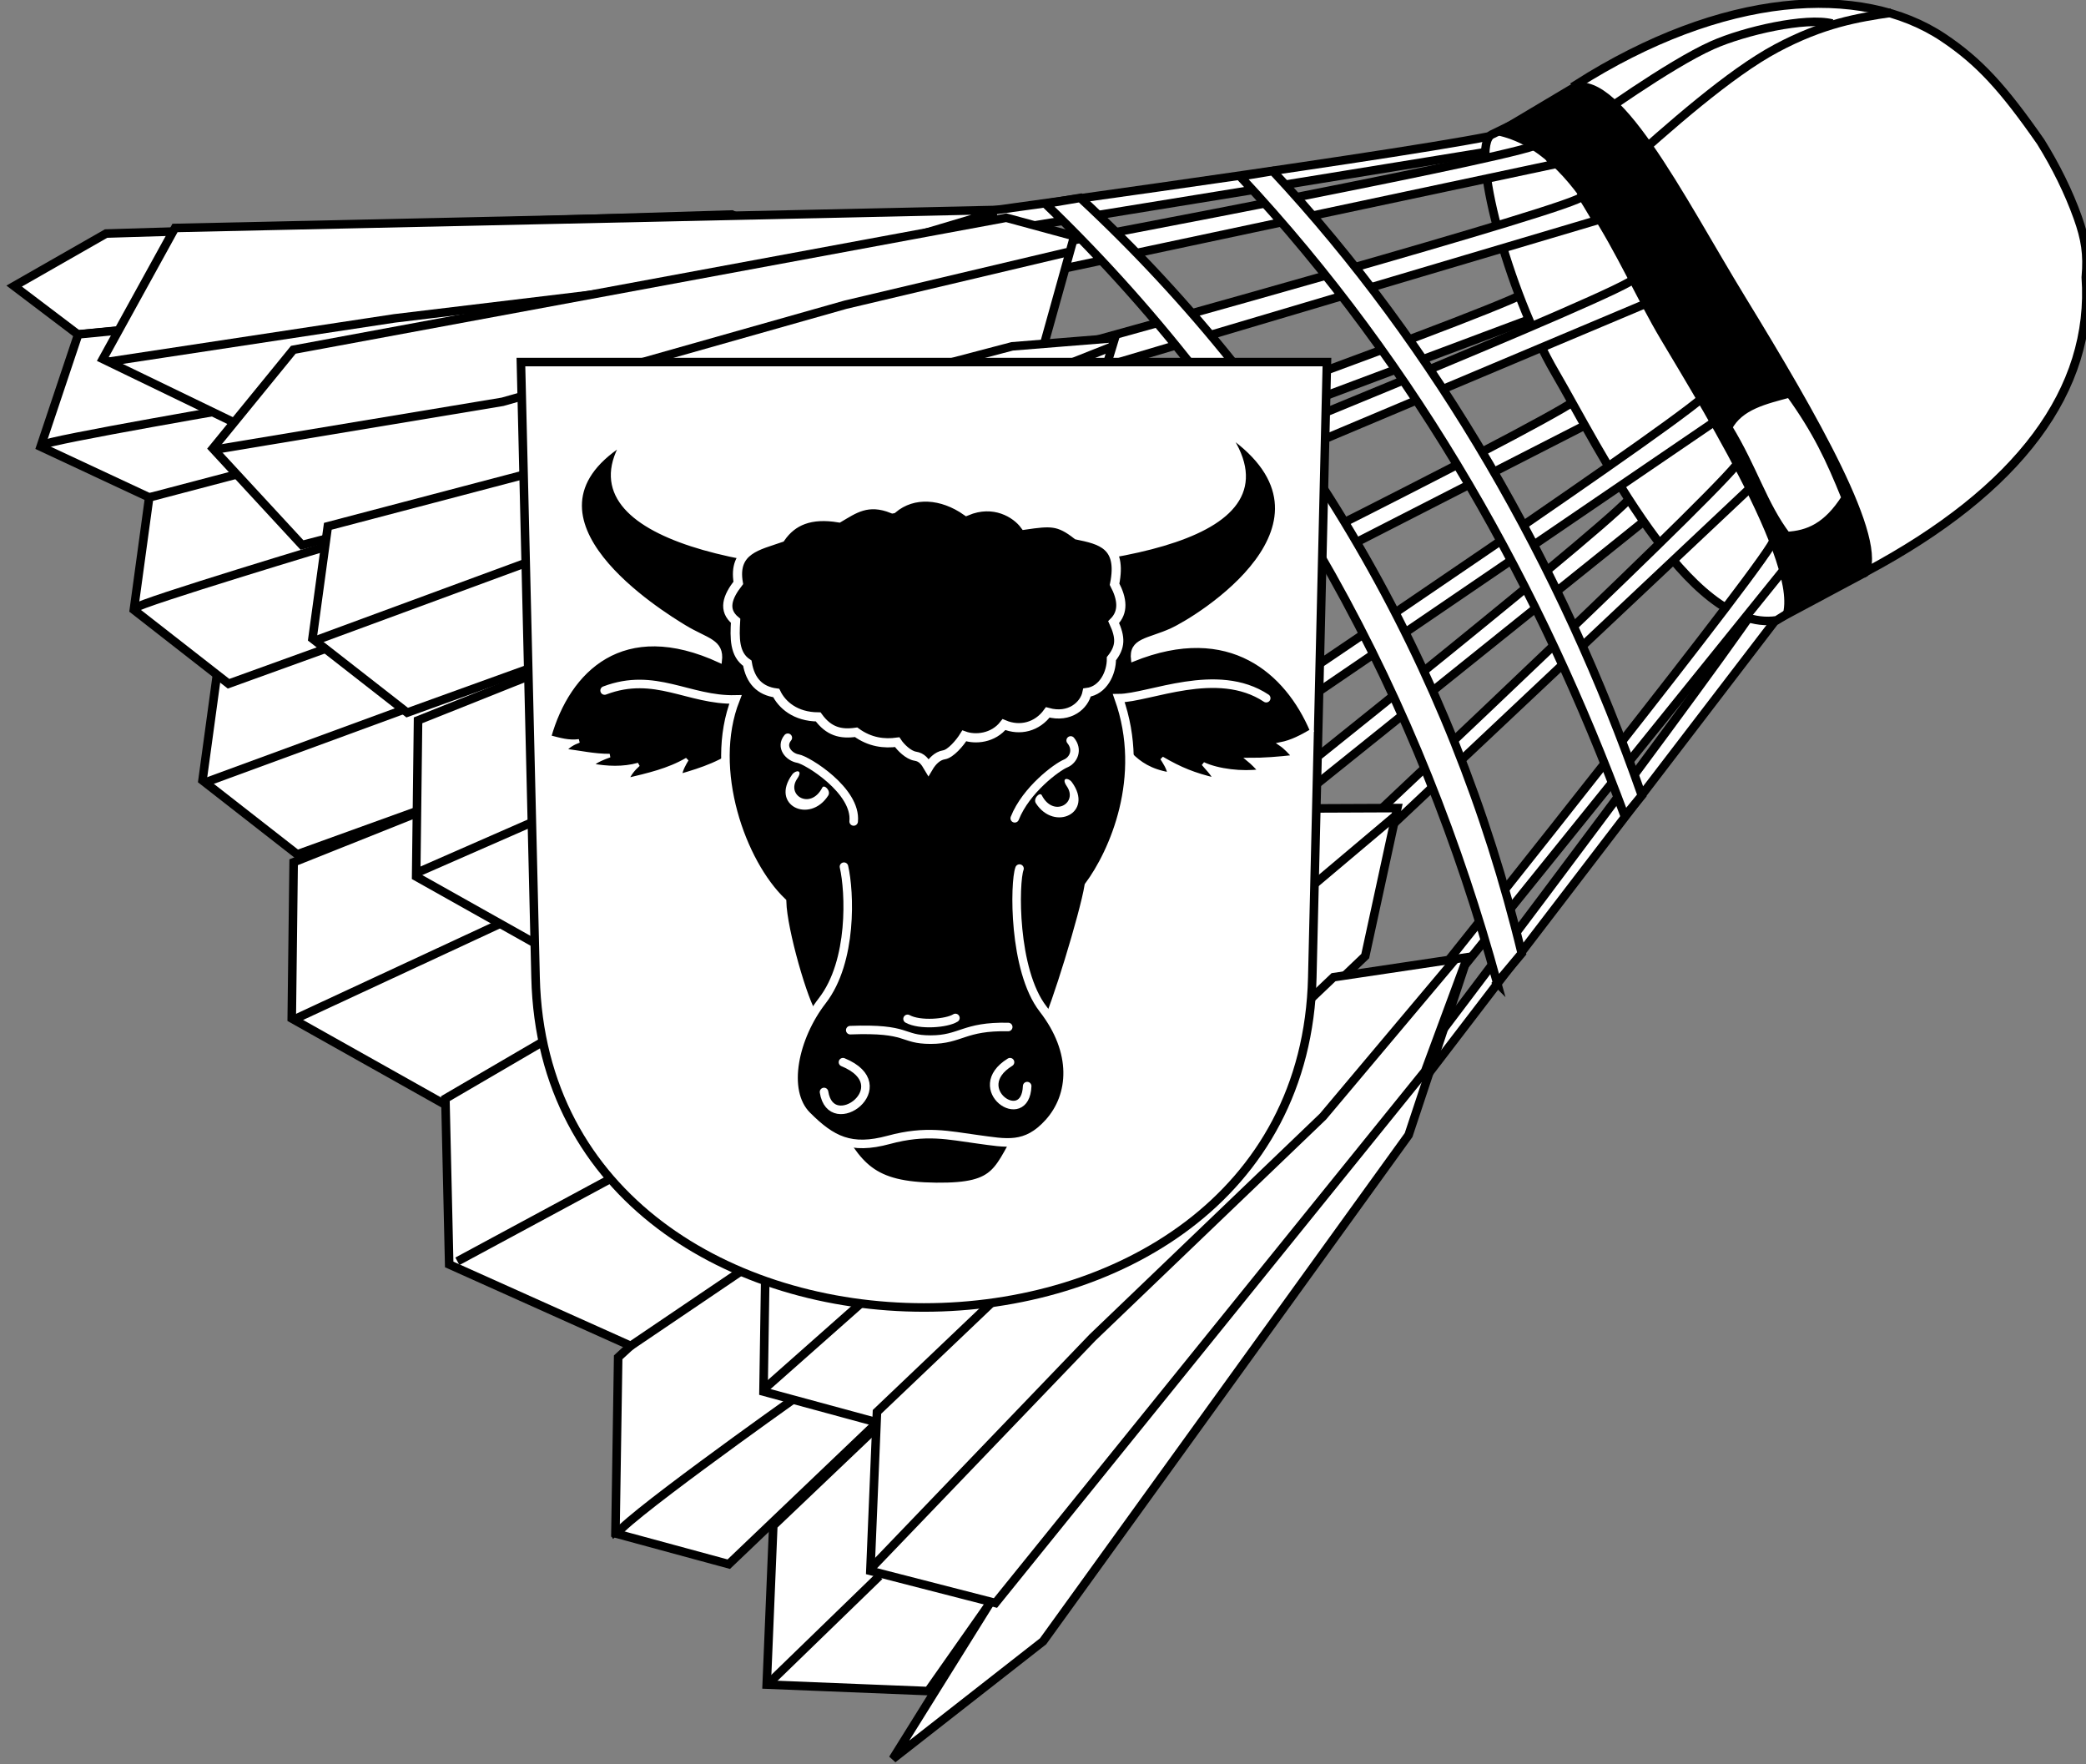 <?xml version="1.0" encoding="UTF-8" standalone="no"?>
<svg
   xmlns:dc="http://purl.org/dc/elements/1.1/"
   xmlns:cc="http://creativecommons.org/ns#"
   xmlns:rdf="http://www.w3.org/1999/02/22-rdf-syntax-ns#"
   xmlns:svg="http://www.w3.org/2000/svg"
   xmlns="http://www.w3.org/2000/svg"
   id="svg3057"
   version="1.1"
   viewBox="0 0 137.59 116.372"
   height="116.372mm"
   width="137.59mm">
  <rect x="0" y="0" width="137.59" height="116.372" fill="#808080" stroke="none"/>
  <defs
     id="defs3051" />
  <g
     transform="translate(20.779,-57.325)"
     id="layer1">
    <g
       id="g5120"
       style="display:inline"
       transform="matrix(0.282,0,0,0.282,514.565,-4.023)">
      <g
         id="g5174"
         transform="translate(-704.278,42.426)">
        <path
           d="m -1175.867,253.346 -14.931,-11.316 21.502,-12.285 146.347,-4.454 23.423,11.473 z"
           style="fill:#ffffff;stroke:#000000;stroke-width:2;stroke-miterlimit:4;stroke-dasharray:none"
           id="path4986-0-7" />
        <path
           id="path3340-9-9-5-7-8-5-1"
           d="m -857.889,417.678 c 0,0 78.68,-103.86 77.68,-105.86 -1,-2 3.5,5.621 3.5,5.621 l -82.18,107.36 z"
           style="fill:#ffffff;stroke:#000000;stroke-width:2;stroke-linecap:butt;stroke-linejoin:miter;stroke-miterlimit:4;stroke-dasharray:none;stroke-opacity:1" />
        <path
           id="path3340-9-9-5-72-5"
           d="m -899.598,362.989 c 0,0 88.276,-70.194 87.276,-72.194 -1,-2 3.5,5.621 3.5,5.621 l -91.776,73.694 z"
           style="fill:#ffffff;stroke:#000000;stroke-width:2;stroke-linecap:butt;stroke-linejoin:miter;stroke-miterlimit:4;stroke-dasharray:none;stroke-opacity:1" />
        <path
           id="path3340-9-9-5-72"
           d="m -926.302,320.628 c 0,0 102.704,-50.809 101.704,-52.809 -1,-2 3.5,5.621 3.5,5.621 l -106.204,54.309 z"
           style="fill:#ffffff;stroke:#000000;stroke-width:2;stroke-linecap:butt;stroke-linejoin:miter;stroke-miterlimit:4;stroke-dasharray:none;stroke-opacity:1" />
        <path
           id="path3340-9-9-5-72-3"
           d="m -950.874,285.98 c 0,0 115.51,-41.092 114.51,-43.092 -1,-2 3.5,5.621 3.5,5.621 l -119.01,44.592 z"
           style="fill:#ffffff;stroke:#000000;stroke-width:2;stroke-linecap:butt;stroke-linejoin:miter;stroke-miterlimit:4;stroke-dasharray:none;stroke-opacity:1" />
        <g
           id="g4449">
          <path
             id="path4976-9-0"
             style="fill:#ffffff;stroke:#000000;stroke-width:2;stroke-miterlimit:4;stroke-dasharray:none"
             d="m -1023.65,540.96 -26.505,-7.195 0.636,-41.186 103.297,-95.098 44.322,-0.189 -7.512,34.621 z" />
          <path
             style="fill:none;stroke:#000000;stroke-width:2;stroke-linecap:butt;stroke-linejoin:miter;stroke-miterlimit:4;stroke-dasharray:none;stroke-opacity:1"
             d="m -1050,534.362 c -1.5,-1.5 41.5,-32 41.5,-32"
             id="path4447" />
        </g>
        <g
           id="g4431">
          <path
             id="path4982-0-8-2"
             style="fill:#ffffff;stroke:#000000;stroke-width:2;stroke-miterlimit:4;stroke-dasharray:none"
             d="m -1159.176,291.47 -25.427,-11.878 8.795,-26.272 163.063,-15.787 24.095,0.56 -12.702,30.104 z" />
          <path
             style="fill:none;stroke:#000000;stroke-width:2;stroke-linecap:butt;stroke-linejoin:miter;stroke-miterlimit:4;stroke-dasharray:none;stroke-opacity:1"
             d="m -1184.209,279.22 c 0.466,-1.029 50.736,-9.625 50.736,-9.625"
             id="path8315-0-7" />
        </g>
        <g
           transform="translate(0,0.5)"
           id="g4411">
          <path
             id="path4974-7-9"
             style="fill:#ffffff;stroke:#000000;stroke-width:2;stroke-miterlimit:4;stroke-dasharray:none"
             d="m -977.005,570.141 -37.773,-1.519 1.543,-37.181 106.787,-101.671 31.286,-4.667 z" />
          <path
             style="fill:none;stroke:#000000;stroke-width:2;stroke-linecap:butt;stroke-linejoin:miter;stroke-miterlimit:4;stroke-dasharray:none;stroke-opacity:1"
             d="m -1013.715,567.765 25.286,-24.53"
             id="path7335-9" />
        </g>
        <g
           id="g4423">
          <path
             id="path4982-8-7"
             style="fill:#ffffff;stroke:#000000;stroke-width:2;stroke-miterlimit:4;stroke-dasharray:none"
             d="m -1124.586,374.942 -22.155,-17.294 3.592,-26.285 160.065,-42.089 24.024,-1.938 -9.516,31.257 z" />
          <path
             style="fill:none;stroke:#000000;stroke-width:2;stroke-linecap:butt;stroke-linejoin:miter;stroke-miterlimit:4;stroke-dasharray:none;stroke-opacity:1"
             d="m -1145.999,358.086 49.643,-18.214"
             id="path8313-8" />
        </g>
        <g
           id="g4427">
          <path
             id="path4982-0-5"
             style="fill:#ffffff;stroke:#000000;stroke-width:2;stroke-miterlimit:4;stroke-dasharray:none"
             d="m -1140.647,335.041 -22.155,-17.294 3.592,-26.285 160.065,-42.089 24.024,-1.938 -9.516,31.257 z" />
          <path
             style="fill:none;stroke:#000000;stroke-width:2;stroke-linecap:butt;stroke-linejoin:miter;stroke-miterlimit:4;stroke-dasharray:none;stroke-opacity:1"
             d="m -1162.449,317.336 c 0.357,-1.071 48.185,-15.439 48.185,-15.439"
             id="path8315-7" />
        </g>
        <g
           id="g4419">
          <path
             id="path4980-3-7"
             style="fill:#ffffff;stroke:#000000;stroke-width:2;stroke-miterlimit:4;stroke-dasharray:none"
             d="m -1090.242,433.335 -35.623,-20.009 0.444,-36.539 147.175,-58.748 30.232,3.506 -6.176,36.863 z" />
          <path
             style="fill:none;stroke:#000000;stroke-width:2;stroke-linecap:butt;stroke-linejoin:miter;stroke-miterlimit:4;stroke-dasharray:none;stroke-opacity:1"
             d="m -1125.032,413.419 57.283,-26.621"
             id="path8311-1" />
        </g>
        <g
           id="g4415">
          <path
             id="path4978-7-7"
             style="fill:#ffffff;stroke:#000000;stroke-width:2;stroke-miterlimit:4;stroke-dasharray:none"
             d="m -932.6,412.747 9.666,-43.435 -39.542,-11.674 -127.456,74.44 0.892,38.781 42.451,19.043 z" />
          <path
             style="fill:none;stroke:#000000;stroke-width:2;stroke-linecap:butt;stroke-linejoin:miter;stroke-miterlimit:4;stroke-dasharray:none;stroke-opacity:1"
             d="m -1087.122,470.121 55.436,-29.886"
             id="path8173-1" />
        </g>
        <path
           d="m -985.281,586.502 35.15,-27.504 85.491,-118.408 14.298,-43.119 -111.465,151.366 z"
           style="fill:#ffffff;stroke:#000000;stroke-width:2;stroke-miterlimit:4;stroke-dasharray:none"
           id="path4972-9" />
        <path
           d="m -1134.296,276.382 -35.761,-17.295 16.885,-30.65 193.653,-4.248 z"
           style="fill:#ffffff;stroke:#000000;stroke-width:2;stroke-miterlimit:4;stroke-dasharray:none"
           id="path4986-2" />
        <path
           id="path4896-1"
           style="fill:#ffffff;stroke:#000000;stroke-width:2;stroke-miterlimit:4;stroke-dasharray:none"
           d="m -757.611,308.821 c 35.818,-19.109 53.201,-42.527 51.37,-68.838 0.481,-5.44 -0.107,-9.009 -1.897,-14.018 -2.115,-5.918 -5.093,-11.957 -8.665,-17.696 -8.769,-12.586 -14.383,-18.75 -22.784,-24.364 -19.247,-12.861 -51.669,-10.748 -85.882,11.044 l 1.867,3.134 64.121,107.605 1.867,3.134 z" />
        <path
           id="path3340"
           d="m -962,224.362 c 0,0 122.25,-16.75 121.25,-18.75 -1,-2 -0.75,4.25 -0.75,4.25 l -120,19.5 z"
           style="fill:#ffffff;stroke:#000000;stroke-width:2;stroke-linecap:butt;stroke-linejoin:miter;stroke-miterlimit:4;stroke-dasharray:none;stroke-opacity:1" />
        <path
           id="path8317-9"
           d="m -1168.749,259.729 66.907,-10.144 92.985,-11.178"
           style="fill:none;stroke:#000000;stroke-width:2;stroke-linecap:butt;stroke-linejoin:miter;stroke-miterlimit:4;stroke-dasharray:none;stroke-opacity:1" />
        <path
           id="path8331-8"
           d="m -815.021,214.972 c 11.17,-10.064 25.531,-22.768 36.429,-28.571 10.898,-5.804 18.903,-7.134 26.871,-8.306"
           style="fill:none;stroke:#000000;stroke-width:2;stroke-linecap:butt;stroke-linejoin:miter;stroke-miterlimit:4;stroke-dasharray:none;stroke-opacity:1" />
        <path
           id="path8333-6"
           d="m -822.164,203.544 c 0,0 18.313,-13.285 28.571,-17.857 7.539,-3.36 21.91,-6.606 28.041,-5.061"
           style="fill:none;stroke:#000000;stroke-width:2;stroke-linecap:butt;stroke-linejoin:miter;stroke-miterlimit:4;stroke-dasharray:none;stroke-opacity:1" />
        <path
           id="path8335-0"
           d="m -845.218,206.602 c -5.212,2.712 3.825,36.808 14.839,55.655 10.192,17.441 31.233,61.029 51.831,57.942 L -766,312.362 l -5.25,-18.25 -33.25,-59.75 -31.5,-32.25 z"
           style="fill:#ffffff;stroke:#000000;stroke-width:2;stroke-linecap:butt;stroke-linejoin:miter;stroke-miterlimit:4;stroke-dasharray:none;stroke-opacity:1" />
        <path
           id="path3340-9-9-5"
           d="m -927.175,289.157 c 0,0 116.207,-46.92 115.207,-48.92 -1,-2 3.5,5.621 3.5,5.621 l -119.707,50.42 z"
           style="fill:#ffffff;stroke:#000000;stroke-width:2;stroke-linecap:butt;stroke-linejoin:miter;stroke-miterlimit:4;stroke-dasharray:none;stroke-opacity:1" />
        <path
           id="path3340-9-9-5-7"
           d="m -898.818,339.374 c 0,0 104.997,-70.444 103.997,-72.444 -1,-2 3.5,5.621 3.5,5.621 l -108.497,73.944 z"
           style="fill:#ffffff;stroke:#000000;stroke-width:2;stroke-linecap:butt;stroke-linejoin:miter;stroke-miterlimit:4;stroke-dasharray:none;stroke-opacity:1" />
        <path
           id="path3340-9-9-5-7-8"
           d="m -874.264,367.378 c 0,0 88.044,-82.715 87.044,-84.715 -1,-2 3.5,5.621 3.5,5.621 l -91.544,86.215 z"
           style="fill:#ffffff;stroke:#000000;stroke-width:2;stroke-linecap:butt;stroke-linejoin:miter;stroke-miterlimit:4;stroke-dasharray:none;stroke-opacity:1" />
        <path
           id="path3340-9-9-5-7-8-5"
           d="m -855.238,399.647 c 0,0 76.998,-96.314 75.998,-98.314 -1,-2 3.5,5.621 3.5,5.621 l -80.498,99.814 z"
           style="fill:#ffffff;stroke:#000000;stroke-width:2;stroke-linecap:butt;stroke-linejoin:miter;stroke-miterlimit:4;stroke-dasharray:none;stroke-opacity:1" />
        <path
           id="path3340-9"
           d="m -945.75,231.816 c 0,0 112.611,-21.172 111.611,-23.172 -1,-2 3.5,4.914 3.5,4.914 L -946.75,238.23 Z"
           style="fill:#ffffff;stroke:#000000;stroke-width:2;stroke-linecap:butt;stroke-linejoin:miter;stroke-miterlimit:4;stroke-dasharray:none;stroke-opacity:1" />
        <path
           id="path3340-9-9"
           d="m -940.035,255.283 c 0,0 116.925,-32.253 115.925,-34.253 -1,-2 3.5,5.621 3.5,5.621 l -120.425,35.753 z"
           style="fill:#ffffff;stroke:#000000;stroke-width:2;stroke-linecap:butt;stroke-linejoin:miter;stroke-miterlimit:4;stroke-dasharray:none;stroke-opacity:1" />
        <path
           id="rect4906-5"
           d="m -778.837,321.374 c 9.519,-7.319 -16.24,-49.102 -26.86,-66.938 -10.896,-18.3 -19.943,-45.463 -40.344,-48.041 l 19.105,-11.387 c 11.261,-5.304 26.451,25.71 41.161,49.76 16.387,26.791 33.804,56.828 28.591,65.027 z"
           style="fill:#000000;stroke-width:2;stroke-miterlimit:4;stroke-dasharray:none" />
        <path
           id="rect8328-8"
           d="m -775.467,267.081 c 6.349,8.81 9.408,15.341 13.088,24.475 -4.322,6.806 -8.736,8.669 -13.852,8.936 -5.497,-7.216 -7.749,-15.653 -13.712,-25.417 2.712,-5.129 8.701,-6.436 14.476,-7.994 z"
           style="fill:#ffffff;stroke:#000000;stroke-width:2;stroke-miterlimit:4;stroke-dasharray:none" />
        <g
           id="g4437">
          <path
             id="path4984-7"
             style="fill:#ffffff;stroke:#000000;stroke-width:2;stroke-miterlimit:4;stroke-dasharray:none"
             d="m -1123.462,302.596 -20.863,-22.583 18.827,-23.089 166.747,-30.876 15.903,4.317 -7.557,27.088 z" />
          <path
             style="fill:none;stroke:#000000;stroke-width:2;stroke-linecap:butt;stroke-linejoin:miter;stroke-miterlimit:4;stroke-dasharray:none;stroke-opacity:1"
             d="m -1143.392,280.202 66.832,-11.107 80.232,-22.713 51.841,-12.263"
             id="path4435" />
        </g>
        <g
           transform="translate(1.5,-1.5)"
           id="g4395">
          <path
             id="path4982-7"
             style="fill:#ffffff;stroke:#000000;stroke-width:2;stroke-miterlimit:4;stroke-dasharray:none"
             d="m -1100.366,343.293 -22.155,-17.294 3.592,-26.285 160.065,-42.089 24.024,-1.938 -9.516,31.257 z" />
          <path
             style="fill:none;stroke:#000000;stroke-width:2;stroke-linecap:butt;stroke-linejoin:miter;stroke-miterlimit:4;stroke-dasharray:none;stroke-opacity:1"
             d="m -1121.489,326.29 50.599,-18.637 80.032,-28.019 55.003,-21.799"
             id="path8319-8" />
        </g>
        <g
           transform="translate(0,1)"
           id="g4399">
          <path
             id="path4980-4"
             style="fill:#ffffff;stroke:#000000;stroke-width:2;stroke-miterlimit:4;stroke-dasharray:none"
             d="m -1061.145,399.141 -35.623,-20.009 0.444,-36.539 147.175,-58.748 30.232,3.506 -6.176,36.863 z" />
          <path
             style="fill:none;stroke:#000000;stroke-width:2;stroke-linecap:butt;stroke-linejoin:miter;stroke-miterlimit:4;stroke-dasharray:none;stroke-opacity:1"
             d="m -1096.741,378.313 81.822,-35.86 61.272,-36.411 34.693,-18.137"
             id="path8321-6" />
        </g>
        <g
           id="g4403">
          <path
             id="path4978-2"
             style="fill:#ffffff;stroke:#000000;stroke-width:2;stroke-miterlimit:4;stroke-dasharray:none"
             d="m -900.273,380.798 9.666,-43.435 -39.542,-11.674 -127.456,74.44 0.892,38.781 42.451,19.043 z" />
          <path
             style="fill:none;stroke:#000000;stroke-width:2;stroke-linecap:butt;stroke-linejoin:miter;stroke-miterlimit:4;stroke-dasharray:none;stroke-opacity:1"
             d="m -1056.84,438.417 91.924,-56.063 39.288,-22.61 33.948,-21.331"
             id="path8323-8" />
        </g>
        <g
           id="g4407">
          <path
             id="path4976-5"
             style="fill:#ffffff;stroke:#000000;stroke-width:2;stroke-miterlimit:4;stroke-dasharray:none"
             d="m -989.02,507.785 -26.505,-7.195 0.636,-41.186 103.297,-95.098 44.322,-0.189 -7.512,34.621 z" />
          <path
             style="fill:none;stroke:#000000;stroke-width:2;stroke-linecap:butt;stroke-linejoin:miter;stroke-miterlimit:4;stroke-dasharray:none;stroke-opacity:1"
             d="m -1015.423,500.036 74.751,-66.165 47.477,-46.467 25.759,-21.718"
             id="path8325-5" />
        </g>
        <g
           id="g4443">
          <path
             id="path4974-5"
             style="fill:#ffffff;stroke:#000000;stroke-width:2;stroke-miterlimit:4;stroke-dasharray:none"
             d="m -961.271,550.044 -29.258,-7.519 1.543,-37.181 106.787,-101.671 31.286,-4.667 -9.857,26.643 z" />
          <path
             style="fill:none;stroke:#000000;stroke-width:2;stroke-linecap:butt;stroke-linejoin:miter;stroke-miterlimit:4;stroke-dasharray:none;stroke-opacity:1"
             d="m -989.949,541.478 51.372,-53.526 53.919,-51.697 31.102,-36.991"
             id="path4441" />
        </g>
        <path
           id="rect5078-3"
           style="fill:#ffffff;stroke:#000000;stroke-width:2;stroke-miterlimit:4;stroke-dasharray:none"
           d="m -843.933,404.965 5.753,-6.873 c -16.164,-67.186 -51.26,-128.36 -103.25,-176.69 l -8.146,1.374 c 55.355,53.335 87.956,117.554 105.644,182.19 z m 29.863,-38.945 3.983,-4.858 c -18.719,-53.55 -47.794,-104.739 -86.308,-146.035 l -7.645,1.258 c 42.018,44.951 70.538,97.155 89.969,149.636 z" />
      </g>
      <g
         style="display:inline"
         id="g4174-2"
         transform="translate(-902.489,165.892)">
        <path
           d="m -874.053,136.337 3.428,143.985 c 2.448,102.846 179.222,102.846 181.67,0 l 3.428,-143.985 z"
           style="fill:#ffffff;fill-opacity:1;fill-rule:evenodd;stroke:#000000;stroke-width:2;stroke-linecap:butt;stroke-miterlimit:4;stroke-dasharray:none;stroke-dashoffset:0;stroke-opacity:1"
           id="path3282-4" />
        <path
           d="m -737.253,221.973 c 4.666,3.717 6.059,9.229 14.842,10.73 -0.181,-1.443 -1.206,-2.886 -1.704,-3.696 4.361,2.543 7.561,3.818 12.45,4.989 -0.685,-1.511 -2.003,-2.705 -2.793,-3.689 3.471,1.633 9.215,2.262 13.32,1.678 -0.915,-0.958 -1.831,-1.915 -2.746,-2.662 3.639,0.024 7.067,-0.268 10.6,-0.667 -0.933,-1.063 -1.867,-2.126 -3.117,-2.978 2.699,-0.522 4.94,-1.761 7.323,-3.128 -5.751,-13.532 -19.077,-25.776 -41.853,-16.561 -0.591,-4.799 3.56,-4.479 9.107,-7.017 5.874,-2.687 42.618,-25 13.436,-45.534 16.23,24.334 -27.107,30.765 -68.904,31.758 -41.666,0.99 -85.624,-7.565 -73.154,-29.668 -26.793,17.4 9.503,39.563 14.631,42.698 5.204,3.182 8.952,3.263 8.36,8.062 -22.776,-10.558 -35.523,2.108 -39.931,17.73 2.488,0.627 4.449,1.255 6.937,0.932 -1.461,0.535 -2.5,1.176 -3.434,2.239 3.533,0.398 6.961,1.218 10.6,1.194 -1.443,0.535 -2.992,1.071 -4.33,2.239 3.683,0.689 7.471,0.851 11.048,-0.149 -1.212,1.089 -2.003,2.072 -2.687,3.583 4.889,-1.17 9.672,-2.235 14.034,-4.777 -0.498,0.81 -1.418,2.359 -1.599,3.802 5.194,-1.5 10.071,-3.106 14.736,-6.824"
           style="color:#000000;display:inline;overflow:visible;visibility:visible;fill:#000000;fill-opacity:1;fill-rule:evenodd;stroke:#ffffff;stroke-width:0.847;stroke-linecap:butt;stroke-linejoin:miter;stroke-miterlimit:4;stroke-dasharray:none;stroke-dashoffset:0;stroke-opacity:1;marker:none;enable-background:accumulate"
           id="path5082-1" />
        <path
           d="m -699.73,214.947 c -11.496,-7.614 -27.358,-0.037 -34.487,1e-5 6.606,18.55 -1.306,36.204 -7.017,43.892 -1.082,6.644 -8.008,29.151 -9.921,32.387 -1.965,3.322 1.642,12.584 -5.227,23.663 -6.433,10.378 -5.346,14.522 -20.529,14.373 -15.289,-0.15 -18.304,-4.737 -24.37,-15.799 -6.267,-11.43 -1.536,-20.48 -4.346,-24.224 -2.256,-3.007 -7.179,-20.023 -7.347,-26.667 -9.443,-9.032 -17.355,-30.866 -10.898,-47.326 -11.01,0.261 -18.811,-6.569 -30.605,-2.09"
           style="fill:#000000;fill-opacity:1;fill-rule:evenodd;stroke:#ffffff;stroke-width:2;stroke-linecap:round;stroke-linejoin:miter;stroke-miterlimit:4;stroke-dasharray:none;stroke-opacity:1"
           id="path4104-1" />
        <path
           d="m -798.492,254.361 c 1.344,5.822 2.09,22.095 -5.076,31.352 -6.491,8.384 -9.405,21.05 -3.583,26.873 5.822,5.822 10.301,8.062 19.11,5.673 8.808,-2.389 14.034,-1.045 20.752,-0.149 6.718,0.896 11.346,2.09 16.721,-3.882 5.735,-6.373 6.42,-16.572 -1.344,-26.574 -7.064,-9.102 -6.718,-29.709 -5.524,-32.845"
           style="color:#000000;display:inline;overflow:visible;visibility:visible;fill:#000000;fill-opacity:1;fill-rule:evenodd;stroke:#ffffff;stroke-width:2;stroke-linecap:round;stroke-linejoin:miter;stroke-miterlimit:4;stroke-dasharray:none;stroke-dashoffset:0;stroke-opacity:1;marker:none;enable-background:accumulate"
           id="path5080-5" />
        <path
           d="m -787.101,170.663 c 4.828,-4.05 11.618,-3.44 17.276,0.528 6.397,-2.683 11.573,0.491 13.618,3.273 6.055,-0.875 7.956,-1.045 12.246,2.322 5.422,1.124 10.652,2.244 8.762,11.507 1.827,3.464 2.158,6.525 -0.211,8.868 1.671,3.628 1.657,5.805 -0.528,8.551 0.038,3.311 -1.903,7.422 -5.701,7.917 -0.593,2.952 -4.022,6.084 -9.184,4.645 -2.466,3.4 -6.516,4.432 -10.24,2.85 -2.525,3.225 -6.727,3.577 -9.29,2.639 -1.02,1.654 -3.18,4.189 -4.75,4.434 -1.583,0.246 -2.815,1.583 -3.624,2.956 -0.809,-1.372 -1.512,-2.393 -3.096,-2.639 -1.571,-0.244 -3.413,-2.041 -4.223,-3.273 -2.985,0.41 -6.342,0.058 -9.607,-2.322 -3.618,0.526 -6.401,-0.189 -8.868,-3.589 -5.373,-0.038 -8.485,-2.854 -9.818,-5.595 -3.798,-0.496 -6.055,-2.812 -6.756,-6.967 -3.079,-2.045 -2.974,-5.948 -2.745,-9.923 -3.017,-2.472 -1.952,-5.556 0.633,-8.868 -1.33,-7.77 4.762,-8.737 9.923,-10.557 2.749,-3.945 6.937,-5.755 13.618,-4.645 3.415,-1.998 6.679,-4.501 12.562,-2.111 z"
           style="color:#000000;display:inline;overflow:visible;visibility:visible;fill:#000000;fill-opacity:1;fill-rule:evenodd;stroke:#ffffff;stroke-width:2.147;stroke-linecap:butt;stroke-linejoin:miter;stroke-miterlimit:4;stroke-dasharray:none;stroke-dashoffset:0;stroke-opacity:1;marker:none;enable-background:accumulate"
           id="path5107-0" />
        <path
           d="m -811.629,224.204 c -1.8,2.17 0.284,4.525 2.389,4.879 2.119,0.357 13.754,7.503 13.014,14.696"
           style="color:#000000;display:inline;overflow:visible;visibility:visible;fill:none;stroke:#ffffff;stroke-width:2;stroke-linecap:round;stroke-linejoin:miter;stroke-miterlimit:4;stroke-dasharray:none;stroke-dashoffset:0;stroke-opacity:1;marker:none;enable-background:accumulate"
           id="path5114-1" />
        <path
           d="m -745.467,224.837 c 1.8,2.17 0.666,4.631 -1.227,5.407 -1.984,0.814 -9.215,6.131 -11.853,12.796"
           style="color:#000000;display:inline;overflow:visible;visibility:visible;fill:none;stroke:#ffffff;stroke-width:2;stroke-linecap:round;stroke-linejoin:miter;stroke-miterlimit:4;stroke-dasharray:none;stroke-dashoffset:0;stroke-opacity:1;marker:none;enable-background:accumulate"
           id="path5116-9" />
        <path
           d="m -797.024,292.592 c 13.935,-0.528 11.764,2.217 18.791,2.217 7.133,0 7.706,-3.167 18.157,-2.956"
           style="color:#000000;display:inline;overflow:visible;visibility:visible;fill:none;stroke:#ffffff;stroke-width:2;stroke-linecap:round;stroke-linejoin:miter;stroke-miterlimit:4;stroke-dasharray:none;stroke-dashoffset:0;stroke-opacity:1;marker:none;enable-background:accumulate"
           id="path5118-25" />
        <path
           d="m -783.618,289.953 c 2.85,1.583 9.184,1.056 11.19,-0.211"
           style="color:#000000;display:inline;overflow:visible;visibility:visible;fill:none;stroke:#ffffff;stroke-width:2;stroke-linecap:round;stroke-linejoin:miter;stroke-miterlimit:4;stroke-dasharray:none;stroke-dashoffset:0;stroke-opacity:1;marker:none;enable-background:accumulate"
           id="path5120-0" />
        <path
           d="m -759.654,300.087 c -10.105,6.258 3.627,15.679 4.012,5.595"
           style="color:#000000;display:inline;overflow:visible;visibility:visible;fill:none;stroke:#ffffff;stroke-width:2;stroke-linecap:round;stroke-linejoin:miter;stroke-miterlimit:4;stroke-dasharray:none;stroke-dashoffset:0;stroke-opacity:1;marker:none;enable-background:accumulate"
           id="path5122-0" />
        <path
           d="m -798.723,300.087 c 13.378,5.519 -2.782,17.474 -4.434,6.967"
           style="color:#000000;display:inline;overflow:visible;visibility:visible;fill:none;stroke:#ffffff;stroke-width:2;stroke-linecap:round;stroke-linejoin:miter;stroke-miterlimit:4;stroke-dasharray:none;stroke-dashoffset:0;stroke-opacity:1;marker:none;enable-background:accumulate"
           id="path5124-2" />
        <path
           d="m -810.604,232.803 c -5.237,7.202 4.101,11.621 8.42,4.931 0.726,-1.125 -0.956,-2.704 -1.372,-1.887 -2.708,5.306 -8.559,1.86 -5.87,-2.073 1.445,-2.114 -0.363,-2.09 -1.177,-0.97 z"
           style="fill:#ffffff;fill-opacity:1;fill-rule:evenodd;stroke:none"
           id="path5126-9" />
        <path
           d="m -745.183,234.595 c 5.237,7.202 -4.101,11.621 -8.42,4.931 -0.726,-1.125 0.956,-2.704 1.372,-1.887 2.708,5.306 8.559,1.86 5.87,-2.073 -1.445,-2.114 0.363,-2.09 1.177,-0.97 z"
           style="fill:#ffffff;fill-opacity:1;fill-rule:evenodd;stroke:none"
           id="path11915-2" />
      </g>
    </g>
  </g>
</svg>
